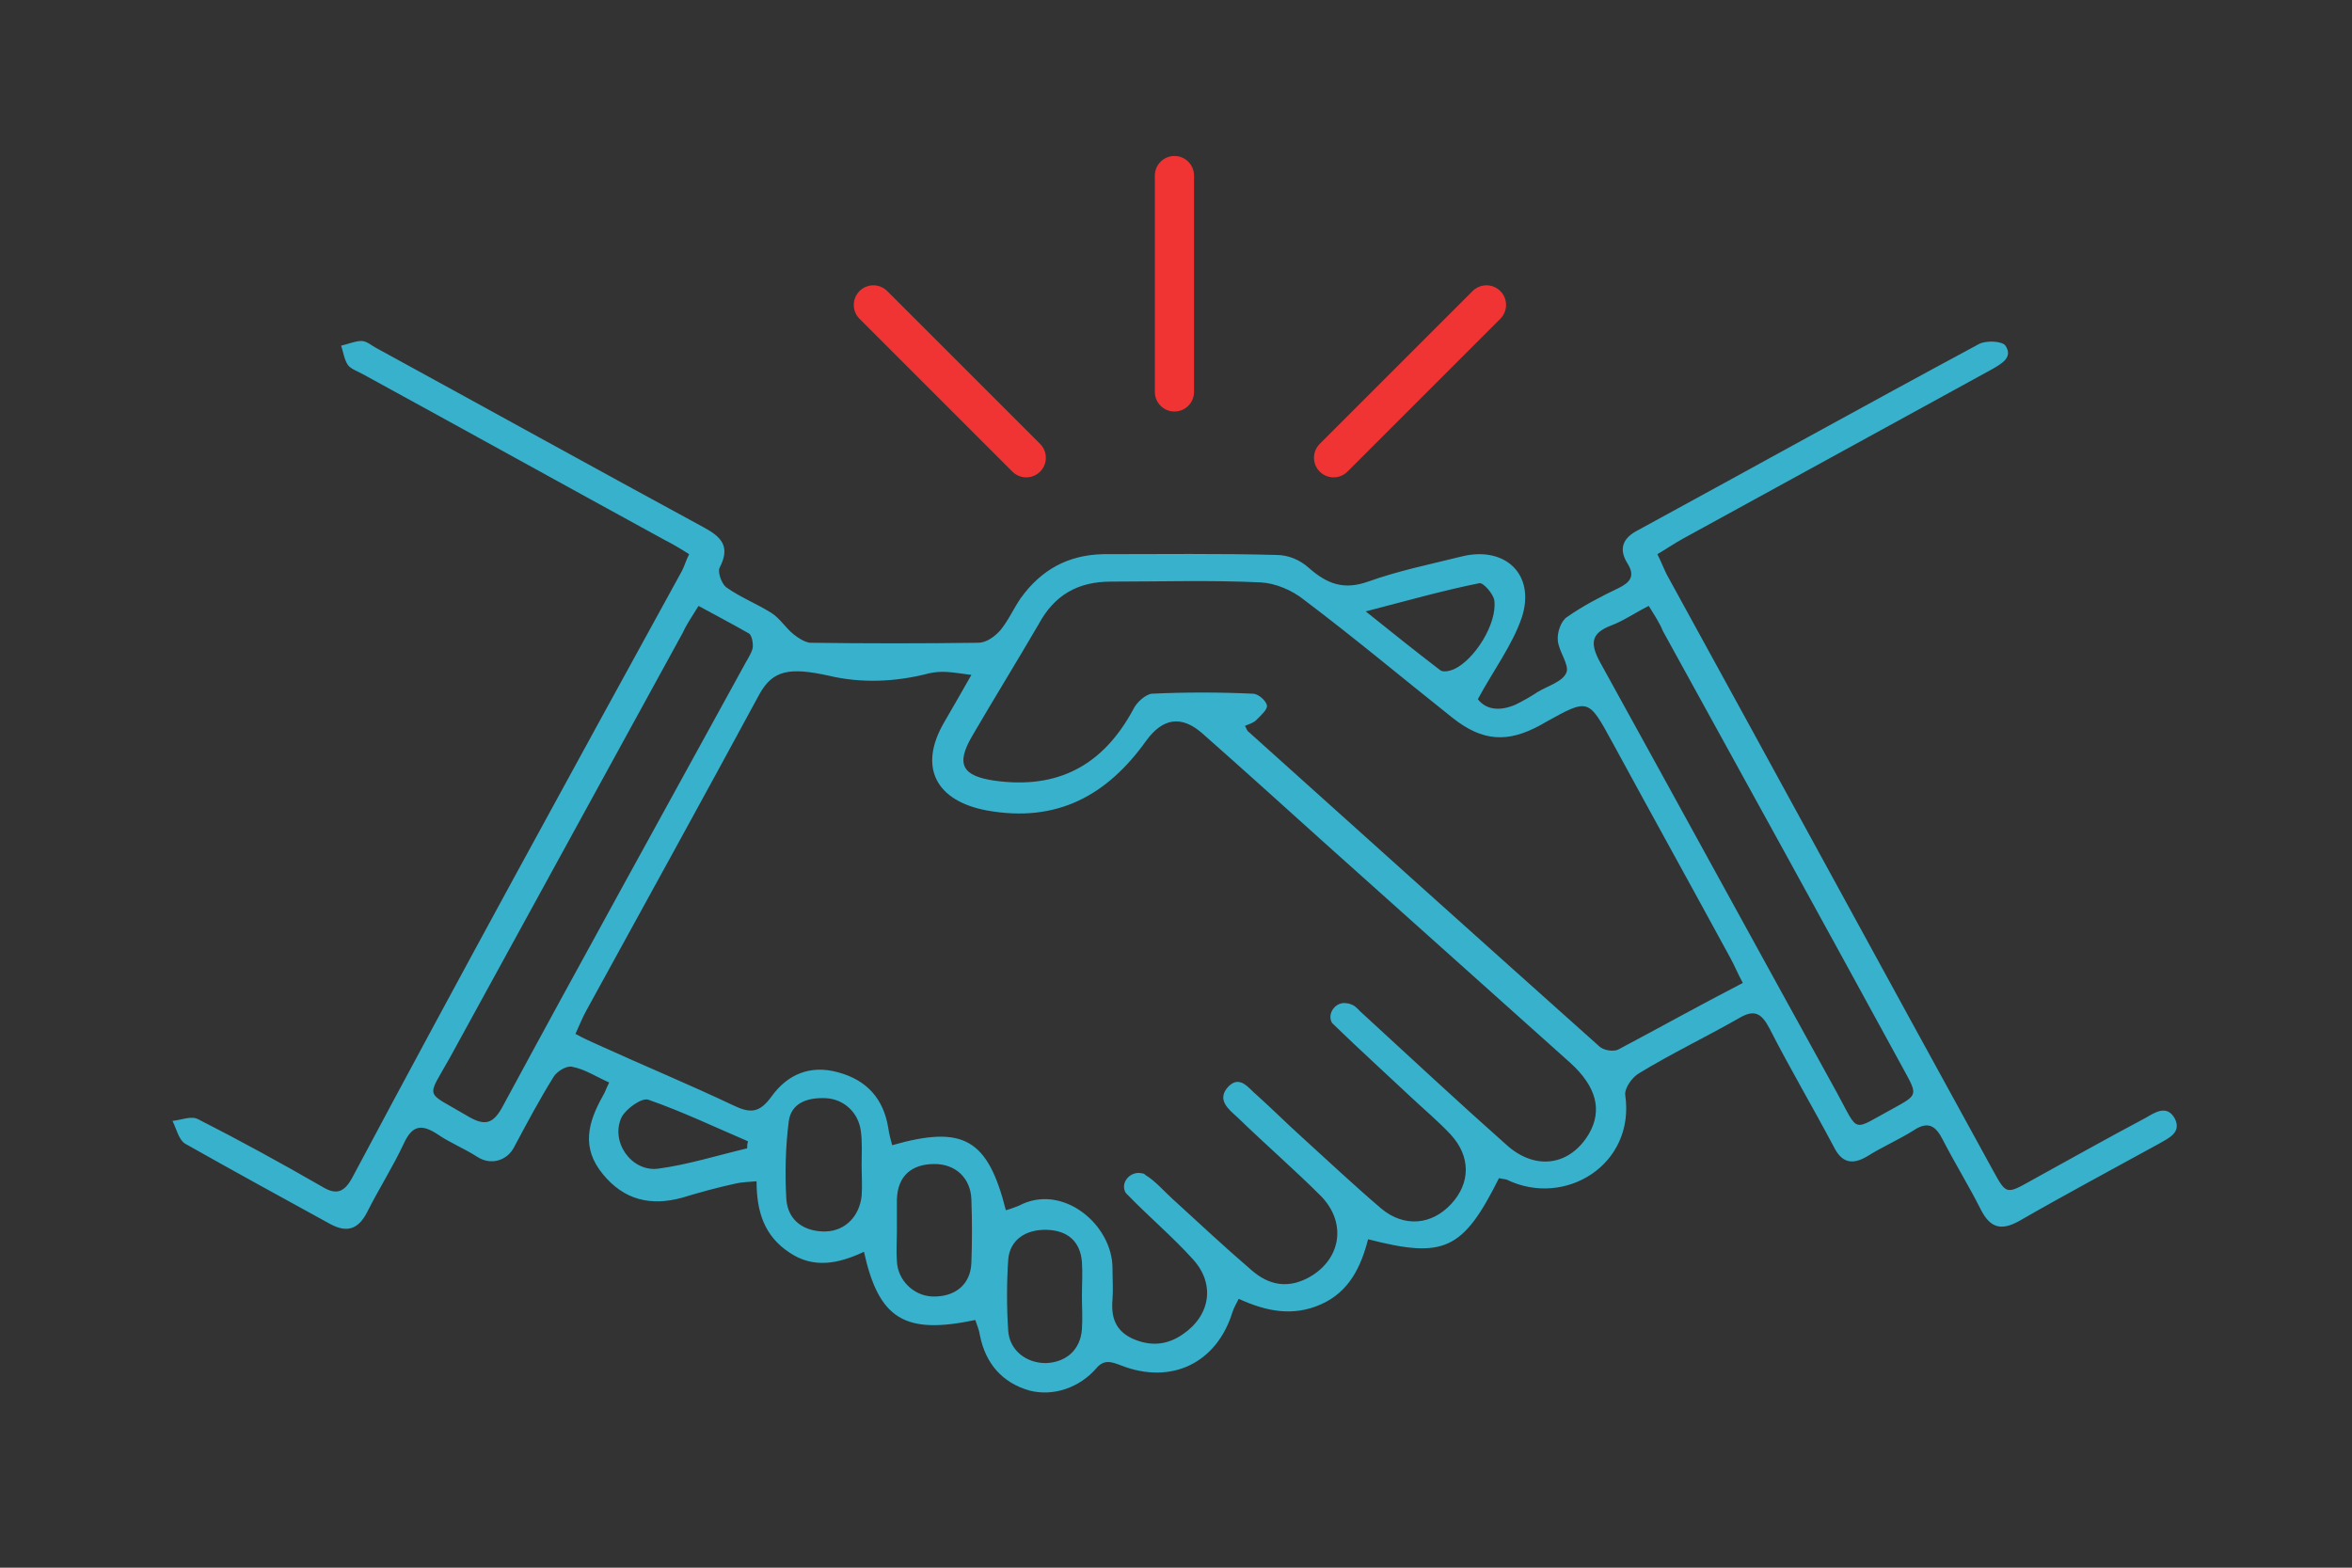 <?xml version="1.0" encoding="utf-8"?>
<!-- Generator: Adobe Illustrator 25.2.1, SVG Export Plug-In . SVG Version: 6.00 Build 0)  -->
<svg version="1.1" id="Layer_1" xmlns="http://www.w3.org/2000/svg" xmlns:xlink="http://www.w3.org/1999/xlink" x="0px" y="0px"
	 viewBox="0 0 300 200" style="enable-background:new 0 0 300 200;" xml:space="preserve">
<rect x="0" y="0" width="300" height="200" fill="#333333" stroke="none"/>
<style type="text/css">
	.st0{clip-path:url(#SVGID_2_);}
	.st1{clip-path:url(#SVGID_4_);fill:#FFFFFF;}
	.st2{fill:none;}
	.st3{fill:#37B1CC;}
	.st4{fill:none;stroke:#F03434;stroke-width:5;stroke-linecap:round;stroke-linejoin:round;stroke-miterlimit:10;}
</style>
<g>
	<defs>
		<path id="SVGID_1_" d="M-96.1-241.9c0.1,0.7-0.3,1.3-1,1.5s-1.3-0.3-1.5-1s0.3-1.3,1-1.5S-96.2-242.5-96.1-241.9"/>
	</defs>
	<clipPath id="SVGID_2_">
		<use xlink:href="#SVGID_1_"  style="overflow:visible;"/>
	</clipPath>
	<g class="st0">
		<defs>
			
				<rect id="SVGID_3_" x="-153.7" y="-324" transform="matrix(0.985 -0.174 0.174 0.985 14.357 15.624)" width="500" height="500"/>
		</defs>
		<clipPath id="SVGID_4_">
			<use xlink:href="#SVGID_3_"  style="overflow:visible;"/>
		</clipPath>
		
			<rect x="-103.6" y="-247.9" transform="matrix(0.985 -0.174 0.174 0.985 40.572 -20.629)" class="st1" width="12.5" height="12.5"/>
	</g>
</g>
<g>
	<g id="IiT3JT.tif_1_">
		<g>
			<g>
				<path class="st2" d="M188.5,89.2c2-3.7,4.4-6.9,5.6-10.5c1.8-5.5-2-9.2-7.7-7.8c-4,1-8.1,1.8-11.9,3.2c-3.1,1.1-5.2,0.3-7.5-1.7
					c-1.1-1-2.8-1.6-4.2-1.7c-7.4-0.2-14.7-0.1-22.1-0.1c-4.4,0-7.9,2-10.5,5.6c-0.9,1.3-1.6,2.9-2.6,4.1c-0.7,0.8-1.8,1.6-2.8,1.6
					c-7.2,0.1-14.4,0.1-21.5,0c-0.7,0-1.5-0.6-2.1-1.1c-1-0.8-1.7-2-2.8-2.7c-1.9-1.2-4-2.1-5.8-3.3c-0.6-0.4-1.1-1.9-0.8-2.5
					c1.5-2.6,0.3-3.9-2-5.1C75.8,59.7,61.9,52,48,44.4c-0.6-0.3-1.3-0.9-1.9-0.9c-0.9,0-1.7,0.4-2.6,0.6c0.3,0.8,0.4,1.8,0.9,2.5
					c0.4,0.6,1.3,0.9,2,1.2c12.8,7,25.6,14.1,38.4,21.1c1,0.6,2,1.2,3.1,1.8c-0.3,0.8-0.5,1.5-0.9,2.1
					C72.9,98.5,58.8,124.2,44.8,150c-1,1.8-2,2.1-3.8,1.1c-5.2-3-10.5-5.9-15.8-8.6c-0.8-0.4-2.2,0.1-3.3,0.2c0.5,1,0.8,2.4,1.6,2.9
					c6.1,3.5,12.4,6.9,18.6,10.3c2.1,1.2,3.5,0.6,4.6-1.5c1.5-2.9,3.3-5.8,4.7-8.8c1.1-2.3,2.3-2.5,4.3-1.2c1.6,1.1,3.5,1.8,5.2,2.9
					c2.2,1.4,3.6,1,4.7-1.3c1.5-3,3.2-6,5-8.9c0.4-0.7,1.7-1.4,2.4-1.3c1.6,0.4,3.1,1.3,4.7,2c-0.3,0.7-0.5,1.2-0.8,1.7
					c-1.9,3.3-2.8,6.6,0,10c2.7,3.3,6.1,4.2,10.1,3c2.2-0.6,4.5-1.2,6.8-1.8c0.8-0.2,1.7-0.2,2.7-0.3c0,3.9,1,7,4.2,9.1
					c3.2,2.1,6.4,1.4,9.5-0.1c1.9,8.6,5.2,10.6,14.2,8.7c0.2,0.7,0.4,1.3,0.6,2c0.8,3.6,2.9,6,6.3,7c3.3,0.9,6.3-0.1,8.5-2.7
					c1.1-1.3,2-1,3.3-0.5c6.4,2.5,12.2-0.3,14.2-6.8c0.2-0.6,0.5-1.1,0.8-1.7c3.5,1.6,6.9,2.3,10.5,0.7c3.6-1.6,5.1-4.8,6-8.3
					c9.7,2.5,12,1.4,16.7-7.8c0.3,0.1,0.7,0.1,1,0.2c7.4,3.7,16.4-1.9,15.1-10.8c-0.1-0.9,0.9-2.3,1.8-2.8c4.2-2.4,8.5-4.6,12.7-7
					c2-1.2,2.9-0.6,3.9,1.3c2.7,5.1,5.5,10.1,8.2,15.1c1.1,2,2.3,2.5,4.3,1.2c1.9-1.2,4-2.1,5.9-3.3c1.9-1.2,2.8-0.6,3.7,1.2
					c1.5,3,3.3,6,4.9,9c1.2,2.3,2.6,2.6,4.8,1.4c5.9-3.3,11.9-6.6,17.9-9.9c1.3-0.7,2.9-1.4,2-3.2c-0.9-1.9-2.4-0.8-3.7-0.1
					c-4.9,2.7-9.8,5.3-14.6,8c-3.2,1.7-3.2,1.7-4.9-1.3c-13.9-25.3-27.7-50.6-41.6-76c-0.4-0.8-0.8-1.6-1.2-2.6
					c1.2-0.7,2.2-1.4,3.3-2c13.1-7.2,26.3-14.4,39.4-21.6c1.2-0.7,2.7-1.5,1.7-3c-0.4-0.6-2.5-0.7-3.4-0.2
					c-14.5,7.8-29,15.8-43.4,23.7c-2,1.1-2.6,2.4-1.4,4.3c1,1.6,0.3,2.4-1.1,3.1c-2.2,1.1-4.5,2.2-6.6,3.7c-0.8,0.5-1.3,2-1.2,3
					c0.1,1.4,1.5,3.1,1.1,4.1c-0.5,1.1-2.4,1.7-3.7,2.5c-0.9,0.6-1.9,1.1-2.8,1.6C191.2,90.9,189.5,90.5,188.5,89.2z"/>
				<path class="st3" d="M188.5,89.2c1,1.3,2.7,1.6,4.8,0.7c1-0.5,1.9-1,2.8-1.6c1.3-0.8,3.2-1.3,3.7-2.5c0.4-1-1-2.7-1.1-4.1
					c-0.1-1,0.4-2.5,1.2-3c2-1.4,4.3-2.6,6.6-3.7c1.4-0.7,2.1-1.5,1.1-3.1c-1.2-1.9-0.6-3.3,1.4-4.3c14.5-7.9,28.9-15.9,43.4-23.7
					c0.9-0.5,3-0.4,3.4,0.2c1,1.5-0.5,2.3-1.7,3c-13.1,7.2-26.3,14.4-39.4,21.6c-1.1,0.6-2.1,1.3-3.3,2c0.5,1,0.8,1.8,1.2,2.6
					c13.9,25.3,27.7,50.7,41.6,76c1.7,3.1,1.7,3.1,4.9,1.3c4.9-2.7,9.7-5.4,14.6-8c1.2-0.7,2.7-1.7,3.7,0.1c0.9,1.8-0.8,2.5-2,3.2
					c-6,3.3-12,6.5-17.9,9.9c-2.2,1.2-3.6,0.9-4.8-1.4c-1.5-3-3.3-5.9-4.9-9c-0.9-1.8-1.9-2.4-3.7-1.2c-1.9,1.2-4,2.1-5.9,3.3
					c-2,1.2-3.3,0.8-4.3-1.2c-2.7-5.1-5.6-10-8.2-15.1c-1-1.9-1.9-2.5-3.9-1.3c-4.2,2.4-8.6,4.5-12.7,7c-0.9,0.5-1.9,1.9-1.8,2.8
					c1.3,8.9-7.7,14.4-15.1,10.8c-0.3-0.1-0.7-0.1-1-0.2c-4.6,9.2-7,10.3-16.7,7.8c-0.9,3.5-2.4,6.7-6,8.3c-3.6,1.6-7,0.9-10.5-0.7
					c-0.3,0.6-0.6,1.1-0.8,1.7c-2,6.5-7.8,9.3-14.2,6.8c-1.3-0.5-2.2-0.8-3.2,0.4c-2.1,2.4-5.4,3.6-8.5,2.8c-3.5-1-5.6-3.5-6.3-7
					c-0.1-0.7-0.4-1.4-0.6-2c-9,1.9-12.3-0.1-14.2-8.7c-3.2,1.5-6.4,2.2-9.5,0.1c-3.2-2.1-4.2-5.2-4.2-9.1c-1,0.1-1.9,0.1-2.7,0.3
					c-2.3,0.5-4.5,1.1-6.8,1.8c-4,1.1-7.4,0.3-10.1-3c-2.8-3.4-1.9-6.6,0-10c0.3-0.5,0.4-0.9,0.8-1.7c-1.6-0.7-3.1-1.7-4.7-2
					c-0.7-0.2-2,0.6-2.4,1.3c-1.8,2.9-3.4,5.9-5,8.9c-0.9,1.8-3,2.4-4.7,1.3c-1.7-1.1-3.5-1.8-5.1-2.9c-2-1.3-3.2-1.2-4.3,1.2
					c-1.4,3-3.2,5.8-4.7,8.8c-1.1,2.1-2.5,2.6-4.6,1.5c-6.2-3.4-12.4-6.8-18.6-10.3c-0.8-0.5-1.1-1.9-1.6-2.9
					c1.1-0.1,2.4-0.7,3.3-0.2c5.3,2.7,10.6,5.6,15.8,8.6c1.8,1.1,2.8,0.7,3.8-1.1C58.8,124.2,72.9,98.5,87,72.8
					c0.3-0.6,0.5-1.3,0.9-2.1c-1.1-0.7-2.1-1.3-3.1-1.8c-12.8-7-25.6-14.1-38.4-21.1c-0.7-0.4-1.6-0.7-2-1.2
					c-0.5-0.7-0.6-1.7-0.9-2.5c0.9-0.2,1.8-0.6,2.6-0.6c0.7,0,1.3,0.6,1.9,0.9C61.9,52,75.8,59.7,89.8,67.3c2.2,1.2,3.4,2.4,2,5.1
					c-0.3,0.5,0.2,2,0.8,2.5c1.8,1.3,3.9,2.1,5.8,3.3c1.1,0.7,1.8,1.9,2.8,2.7c0.6,0.5,1.4,1,2.1,1.1c7.2,0.1,14.4,0.1,21.5,0
					c1,0,2.1-0.8,2.8-1.6c1-1.2,1.7-2.8,2.6-4.1c2.6-3.6,6-5.5,10.5-5.6c7.4,0,14.8-0.1,22.1,0.1c1.5,0,3,0.6,4.2,1.7
					c2.3,2,4.4,2.8,7.5,1.7c3.9-1.4,7.9-2.2,11.9-3.2c5.6-1.4,9.5,2.3,7.7,7.8C192.9,82.3,190.5,85.5,188.5,89.2z M128.3,154.4
					c0.7-0.2,1.2-0.4,1.7-0.6c5.5-2.9,11.9,2.4,11.9,8c0,1.3,0.1,2.7,0,4c-0.2,2.3,0.4,4,2.6,5c2.3,1,4.4,0.8,6.4-0.6
					c3.5-2.4,4.1-6.4,1.3-9.5c-2.6-2.9-5.7-5.5-8.4-8.3c-0.1-0.1-0.1-0.1-0.2-0.2c-0.8-1.3,0.6-2.9,2.1-2.5c0.2,0,0.3,0.1,0.4,0.2
					c1.3,0.8,2.3,2,3.4,3c3.4,3.1,6.7,6.2,10.2,9.2c2.1,1.8,4.4,2.3,7,1c4.3-2.2,5.2-7,1.8-10.5c-3.4-3.4-7.1-6.6-10.6-10
					c-1.2-1.1-2.8-2.3-1.2-4c1.5-1.5,2.6,0.3,3.6,1.1c2,1.8,3.9,3.7,5.9,5.5c3.3,3,6.6,6.1,10,9c2.9,2.4,6.4,2.1,8.9-0.6
					c2.5-2.7,2.5-6.1-0.1-8.9c-1.6-1.7-3.4-3.2-5.1-4.8c-3.3-3.1-6.6-6.1-9.8-9.2c-0.1-0.1-0.1-0.1-0.2-0.2
					c-0.7-1.2,0.5-2.8,1.9-2.5c0.2,0,0.5,0.1,0.7,0.2c0.5,0.2,0.9,0.8,1.4,1.2c6.1,5.6,12.1,11.2,18.3,16.7
					c3.7,3.3,8.1,2.6,10.5-1.5c1.7-3,0.9-6-2.4-9c-10.5-9.4-21-18.8-31.5-28.2c-5.1-4.6-10.3-9.3-15.4-13.8c-2.7-2.4-5.1-2-7.2,0.9
					c-5,7-11.4,10.5-20.3,8.9c-6.5-1.2-8.8-5.5-5.5-11.2c1.1-1.9,2.2-3.8,3.5-6.1c-2.4-0.3-3.6-0.6-5.4-0.2
					c-4.2,1.1-8.6,1.3-12.8,0.3c-5-1.1-7.1-0.7-8.8,2.3c-7.3,13.5-14.7,26.9-22.1,40.4c-0.5,0.9-0.9,1.9-1.4,3c1.1,0.6,2,1,2.9,1.4
					c5.7,2.6,11.5,5,17.2,7.7c2.1,1,3.3,1.1,4.9-1.1c2-2.8,4.9-4.1,8.5-3.1c3.7,1,5.8,3.4,6.4,7.1c0.1,0.7,0.3,1.5,0.5,2.2
					C122.9,143.5,126,145.3,128.3,154.4z M222.3,125.4c-0.7-1.3-1.1-2.3-1.6-3.2c-5-9.2-10.1-18.4-15.1-27.6c-3-5.5-3-5.5-8.4-2.5
					c-0.2,0.1-0.5,0.3-0.7,0.4c-4.2,2.3-7.4,2.1-11.2-0.9c-6.3-5-12.5-10.2-19-15.1c-1.5-1.2-3.6-2.1-5.5-2.2
					c-6.4-0.3-12.7-0.1-19.1-0.1c-4.2,0-7.2,1.7-9.2,5.4c-2.8,4.8-5.7,9.5-8.5,14.3c-2.1,3.6-1.3,5.1,2.9,5.7
					c8,1.1,13.8-1.9,17.7-9.2c0.4-0.8,1.5-1.8,2.3-1.9c4.3-0.2,8.6-0.2,12.9,0c0.7,0,1.7,0.9,1.8,1.5c0.1,0.5-0.8,1.3-1.4,1.9
					c-0.3,0.3-0.9,0.5-1.4,0.7c0.2,0.4,0.3,0.7,0.5,0.8c14.9,13.4,29.7,26.7,44.7,40.1c0.5,0.5,1.8,0.7,2.4,0.4
					C211.5,131.2,216.7,128.3,222.3,125.4z M210.3,77.3c-1.8,0.9-3.2,1.9-4.8,2.5c-2.6,1-2.7,2.3-1.4,4.7
					c10.1,18.3,20.1,36.6,30.2,54.9c2.9,5.3,1.8,4.9,7.2,2c3.1-1.7,3.1-1.7,1.4-4.8c-10.2-18.7-20.5-37.4-30.8-56.1
					C211.7,79.5,211.1,78.6,210.3,77.3z M89.1,77.3c-0.8,1.3-1.5,2.3-2,3.4c-9.9,18.1-19.8,36.1-29.7,54.2c-3,5.4-3.3,4.2,2.1,7.4
					c2.3,1.4,3.4,1.2,4.7-1.3c10.1-18.7,20.4-37.3,30.6-55.9c0.4-0.8,1-1.6,1.2-2.4c0.1-0.6-0.1-1.7-0.5-1.9
					C93.4,79.6,91.3,78.5,89.1,77.3z M109.9,148.6C109.9,148.6,109.9,148.6,109.9,148.6c0-1.4,0.1-2.9-0.1-4.3
					c-0.3-2.4-2.2-4.1-4.5-4.2c-2.3-0.1-4.4,0.6-4.7,3c-0.4,3.2-0.5,6.6-0.3,9.9c0.2,2.8,2.4,4.2,5.1,4.1c2.4-0.1,4.2-1.9,4.5-4.5
					C110,151.3,109.9,149.9,109.9,148.6z M114.4,157c0,1.3-0.1,2.6,0,3.9c0.1,2.4,2.1,4.4,4.5,4.5c2.9,0.1,4.9-1.5,5-4.3
					c0.1-2.7,0.1-5.4,0-8.1c-0.1-2.7-2-4.5-4.7-4.5c-2.9,0-4.7,1.5-4.8,4.5C114.4,154.4,114.4,155.7,114.4,157z M138,165.3
					c0-1.4,0.1-2.9,0-4.3c-0.2-2.6-1.8-4-4.4-4.1c-2.8-0.1-4.8,1.3-5,3.8c-0.2,3-0.2,6.1,0,9.1c0.2,2.5,2.3,4.1,4.8,4.1
					c2.6-0.1,4.4-1.7,4.6-4.3C138.1,168.2,138,166.8,138,165.3z M174.2,78c3.6,2.9,6.5,5.2,9.5,7.5c0.4,0.3,1.2,0.1,1.7-0.1
					c2.7-1.2,5.6-5.9,5.2-8.8c-0.1-0.8-1.4-2.3-1.9-2.2C184.2,75.3,179.6,76.6,174.2,78z M95.3,146.5c0-0.5,0-0.4,0.1-0.9
					c-4.2-1.8-8.4-3.8-12.7-5.3c-0.8-0.3-2.8,1.1-3.4,2.2c-1.5,3.1,1.2,7,4.6,6.6C87.7,148.6,91.5,147.4,95.3,146.5z"/>
			</g>
		</g>
	</g>
	<g>
		<line class="st4" x1="149.8" y1="50" x2="149.8" y2="22.4"/>
		<line class="st4" x1="170.1" y1="58.4" x2="189.6" y2="38.9"/>
		<line class="st4" x1="130.9" y1="58.4" x2="111.4" y2="38.9"/>
	</g>
</g>
</svg>
